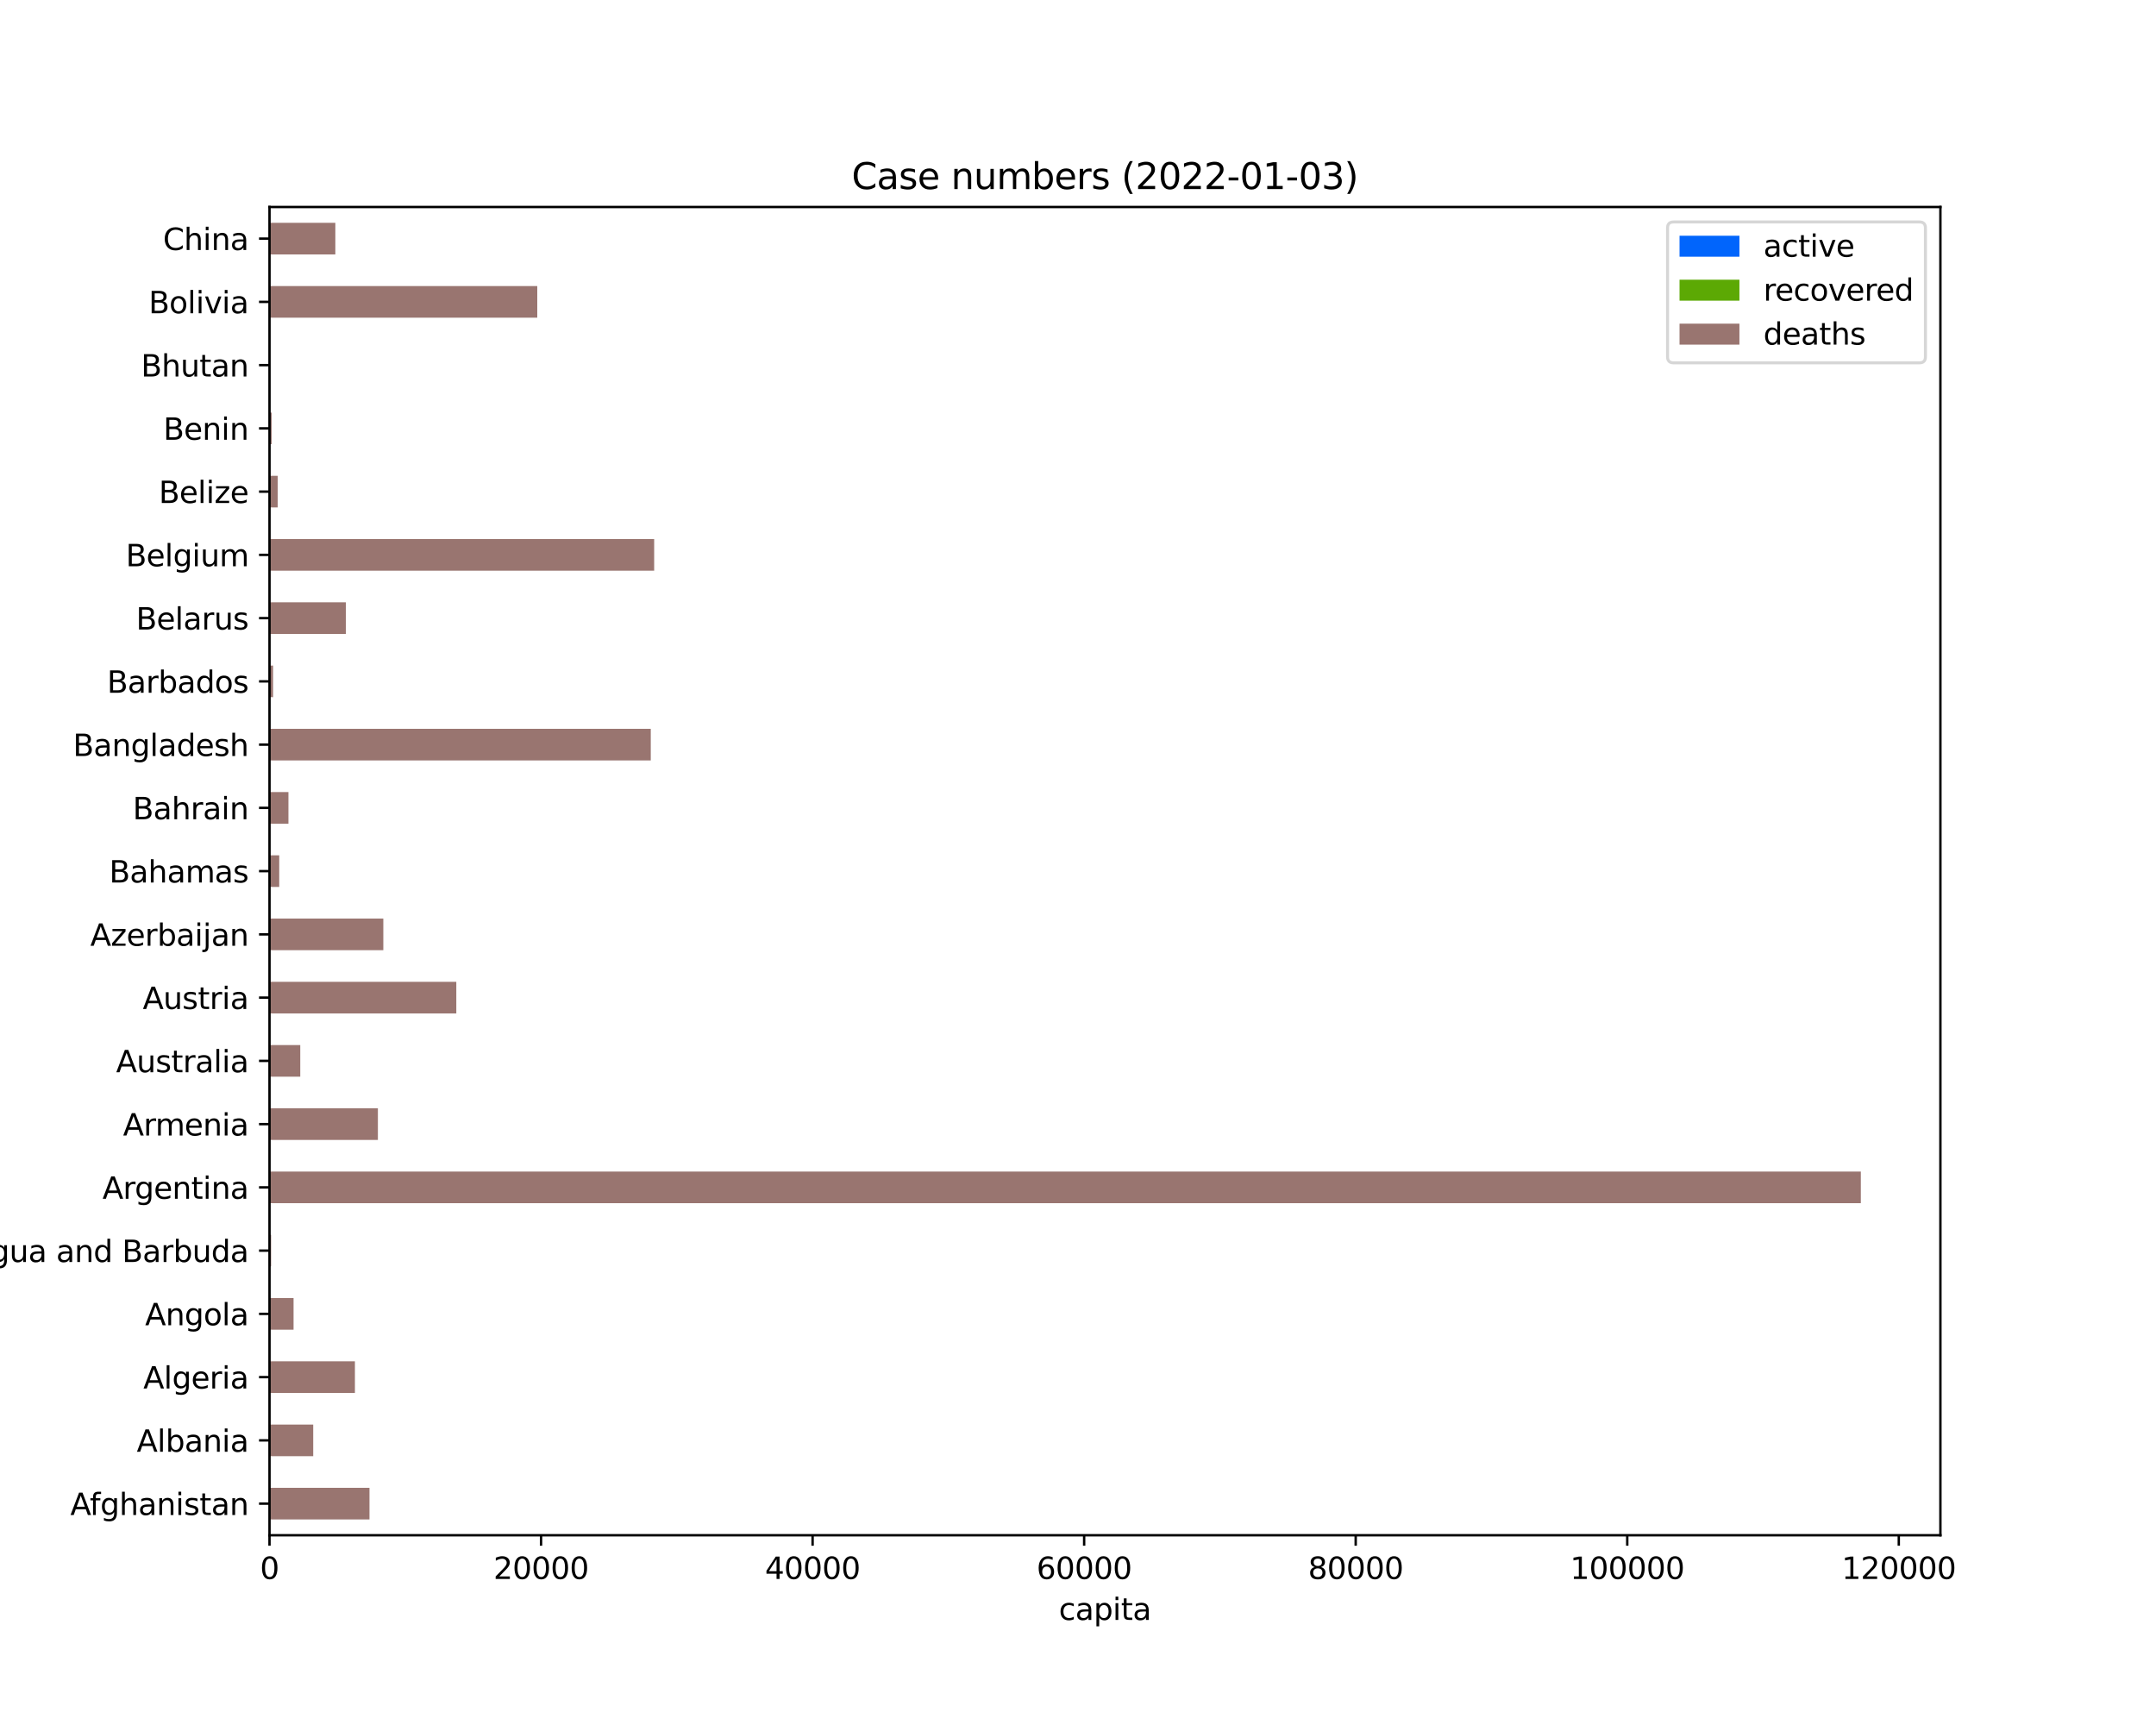 <?xml version="1.0" encoding="utf-8" standalone="no"?>
<!DOCTYPE svg PUBLIC "-//W3C//DTD SVG 1.1//EN"
  "http://www.w3.org/Graphics/SVG/1.1/DTD/svg11.dtd">
<svg xmlns:xlink="http://www.w3.org/1999/xlink" width="720pt" height="576pt" viewBox="0 0 720 576" xmlns="http://www.w3.org/2000/svg" version="1.1">
 <defs>
  <style type="text/css">*{stroke-linejoin: round; stroke-linecap: butt}</style>
 </defs>
 <g id="figure_1">
  <g id="patch_1">
   <path d="M 0 576 
L 720 576 
L 720 0 
L 0 0 
z
" style="fill: #ffffff"/>
  </g>
  <g id="axes_1">
   <g id="patch_2">
    <path d="M 90 512.64 
L 648 512.64 
L 648 69.12 
L 90 69.12 
z
" style="fill: #ffffff"/>
   </g>
   <g id="patch_3">
    <path d="M 90 507.36 
L 90 507.36 
L 90 496.8 
L 90 496.8 
z
" clip-path="url(#pf045639317)" style="fill: #0165fc"/>
   </g>
   <g id="patch_4">
    <path d="M 90 486.24 
L 90 486.24 
L 90 475.68 
L 90 475.68 
z
" clip-path="url(#pf045639317)" style="fill: #0165fc"/>
   </g>
   <g id="patch_5">
    <path d="M 90 465.12 
L 90 465.12 
L 90 454.56 
L 90 454.56 
z
" clip-path="url(#pf045639317)" style="fill: #0165fc"/>
   </g>
   <g id="patch_6">
    <path d="M 90 444 
L 90 444 
L 90 433.44 
L 90 433.44 
z
" clip-path="url(#pf045639317)" style="fill: #0165fc"/>
   </g>
   <g id="patch_7">
    <path d="M 90 422.88 
L 90 422.88 
L 90 412.32 
L 90 412.32 
z
" clip-path="url(#pf045639317)" style="fill: #0165fc"/>
   </g>
   <g id="patch_8">
    <path d="M 90 401.76 
L 90 401.76 
L 90 391.2 
L 90 391.2 
z
" clip-path="url(#pf045639317)" style="fill: #0165fc"/>
   </g>
   <g id="patch_9">
    <path d="M 90 380.64 
L 90 380.64 
L 90 370.08 
L 90 370.08 
z
" clip-path="url(#pf045639317)" style="fill: #0165fc"/>
   </g>
   <g id="patch_10">
    <path d="M 90 359.52 
L 90 359.52 
L 90 348.96 
L 90 348.96 
z
" clip-path="url(#pf045639317)" style="fill: #0165fc"/>
   </g>
   <g id="patch_11">
    <path d="M 90 338.4 
L 90 338.4 
L 90 327.84 
L 90 327.84 
z
" clip-path="url(#pf045639317)" style="fill: #0165fc"/>
   </g>
   <g id="patch_12">
    <path d="M 90 317.28 
L 90 317.28 
L 90 306.72 
L 90 306.72 
z
" clip-path="url(#pf045639317)" style="fill: #0165fc"/>
   </g>
   <g id="patch_13">
    <path d="M 90 296.16 
L 90 296.16 
L 90 285.6 
L 90 285.6 
z
" clip-path="url(#pf045639317)" style="fill: #0165fc"/>
   </g>
   <g id="patch_14">
    <path d="M 90 275.04 
L 90 275.04 
L 90 264.48 
L 90 264.48 
z
" clip-path="url(#pf045639317)" style="fill: #0165fc"/>
   </g>
   <g id="patch_15">
    <path d="M 90 253.92 
L 90 253.92 
L 90 243.36 
L 90 243.36 
z
" clip-path="url(#pf045639317)" style="fill: #0165fc"/>
   </g>
   <g id="patch_16">
    <path d="M 90 232.8 
L 90 232.8 
L 90 222.24 
L 90 222.24 
z
" clip-path="url(#pf045639317)" style="fill: #0165fc"/>
   </g>
   <g id="patch_17">
    <path d="M 90 211.68 
L 90 211.68 
L 90 201.12 
L 90 201.12 
z
" clip-path="url(#pf045639317)" style="fill: #0165fc"/>
   </g>
   <g id="patch_18">
    <path d="M 90 190.56 
L 90 190.56 
L 90 180 
L 90 180 
z
" clip-path="url(#pf045639317)" style="fill: #0165fc"/>
   </g>
   <g id="patch_19">
    <path d="M 90 169.44 
L 90 169.44 
L 90 158.88 
L 90 158.88 
z
" clip-path="url(#pf045639317)" style="fill: #0165fc"/>
   </g>
   <g id="patch_20">
    <path d="M 90 148.32 
L 90 148.32 
L 90 137.76 
L 90 137.76 
z
" clip-path="url(#pf045639317)" style="fill: #0165fc"/>
   </g>
   <g id="patch_21">
    <path d="M 90 127.2 
L 90 127.2 
L 90 116.64 
L 90 116.64 
z
" clip-path="url(#pf045639317)" style="fill: #0165fc"/>
   </g>
   <g id="patch_22">
    <path d="M 90 106.08 
L 90 106.08 
L 90 95.52 
L 90 95.52 
z
" clip-path="url(#pf045639317)" style="fill: #0165fc"/>
   </g>
   <g id="patch_23">
    <path d="M 90 84.96 
L 90 84.96 
L 90 74.4 
L 90 74.4 
z
" clip-path="url(#pf045639317)" style="fill: #0165fc"/>
   </g>
   <g id="patch_24">
    <path d="M 90 507.36 
L 90 507.36 
L 90 496.8 
L 90 496.8 
z
" clip-path="url(#pf045639317)" style="fill: #5ca904"/>
   </g>
   <g id="patch_25">
    <path d="M 90 486.24 
L 90 486.24 
L 90 475.68 
L 90 475.68 
z
" clip-path="url(#pf045639317)" style="fill: #5ca904"/>
   </g>
   <g id="patch_26">
    <path d="M 90 465.12 
L 90 465.12 
L 90 454.56 
L 90 454.56 
z
" clip-path="url(#pf045639317)" style="fill: #5ca904"/>
   </g>
   <g id="patch_27">
    <path d="M 90 444 
L 90 444 
L 90 433.44 
L 90 433.44 
z
" clip-path="url(#pf045639317)" style="fill: #5ca904"/>
   </g>
   <g id="patch_28">
    <path d="M 90 422.88 
L 90 422.88 
L 90 412.32 
L 90 412.32 
z
" clip-path="url(#pf045639317)" style="fill: #5ca904"/>
   </g>
   <g id="patch_29">
    <path d="M 90 401.76 
L 90 401.76 
L 90 391.2 
L 90 391.2 
z
" clip-path="url(#pf045639317)" style="fill: #5ca904"/>
   </g>
   <g id="patch_30">
    <path d="M 90 380.64 
L 90 380.64 
L 90 370.08 
L 90 370.08 
z
" clip-path="url(#pf045639317)" style="fill: #5ca904"/>
   </g>
   <g id="patch_31">
    <path d="M 90 359.52 
L 90 359.52 
L 90 348.96 
L 90 348.96 
z
" clip-path="url(#pf045639317)" style="fill: #5ca904"/>
   </g>
   <g id="patch_32">
    <path d="M 90 338.4 
L 90 338.4 
L 90 327.84 
L 90 327.84 
z
" clip-path="url(#pf045639317)" style="fill: #5ca904"/>
   </g>
   <g id="patch_33">
    <path d="M 90 317.28 
L 90 317.28 
L 90 306.72 
L 90 306.72 
z
" clip-path="url(#pf045639317)" style="fill: #5ca904"/>
   </g>
   <g id="patch_34">
    <path d="M 90 296.16 
L 90 296.16 
L 90 285.6 
L 90 285.6 
z
" clip-path="url(#pf045639317)" style="fill: #5ca904"/>
   </g>
   <g id="patch_35">
    <path d="M 90 275.04 
L 90 275.04 
L 90 264.48 
L 90 264.48 
z
" clip-path="url(#pf045639317)" style="fill: #5ca904"/>
   </g>
   <g id="patch_36">
    <path d="M 90 253.92 
L 90 253.92 
L 90 243.36 
L 90 243.36 
z
" clip-path="url(#pf045639317)" style="fill: #5ca904"/>
   </g>
   <g id="patch_37">
    <path d="M 90 232.8 
L 90 232.8 
L 90 222.24 
L 90 222.24 
z
" clip-path="url(#pf045639317)" style="fill: #5ca904"/>
   </g>
   <g id="patch_38">
    <path d="M 90 211.68 
L 90 211.68 
L 90 201.12 
L 90 201.12 
z
" clip-path="url(#pf045639317)" style="fill: #5ca904"/>
   </g>
   <g id="patch_39">
    <path d="M 90 190.56 
L 90 190.56 
L 90 180 
L 90 180 
z
" clip-path="url(#pf045639317)" style="fill: #5ca904"/>
   </g>
   <g id="patch_40">
    <path d="M 90 169.44 
L 90 169.44 
L 90 158.88 
L 90 158.88 
z
" clip-path="url(#pf045639317)" style="fill: #5ca904"/>
   </g>
   <g id="patch_41">
    <path d="M 90 148.32 
L 90 148.32 
L 90 137.76 
L 90 137.76 
z
" clip-path="url(#pf045639317)" style="fill: #5ca904"/>
   </g>
   <g id="patch_42">
    <path d="M 90 127.2 
L 90 127.2 
L 90 116.64 
L 90 116.64 
z
" clip-path="url(#pf045639317)" style="fill: #5ca904"/>
   </g>
   <g id="patch_43">
    <path d="M 90 106.08 
L 90 106.08 
L 90 95.52 
L 90 95.52 
z
" clip-path="url(#pf045639317)" style="fill: #5ca904"/>
   </g>
   <g id="patch_44">
    <path d="M 90 84.96 
L 90 84.96 
L 90 74.4 
L 90 74.4 
z
" clip-path="url(#pf045639317)" style="fill: #5ca904"/>
   </g>
   <g id="patch_45">
    <path d="M 90 507.36 
L 123.39 507.36 
L 123.39 496.8 
L 90 496.8 
z
" clip-path="url(#pf045639317)" style="fill: #997570"/>
   </g>
   <g id="patch_46">
    <path d="M 90 486.24 
L 104.6 486.24 
L 104.6 475.68 
L 90 475.68 
z
" clip-path="url(#pf045639317)" style="fill: #997570"/>
   </g>
   <g id="patch_47">
    <path d="M 90 465.12 
L 118.525 465.12 
L 118.525 454.56 
L 90 454.56 
z
" clip-path="url(#pf045639317)" style="fill: #997570"/>
   </g>
   <g id="patch_48">
    <path d="M 90 444 
L 98.035 444 
L 98.035 433.44 
L 90 433.44 
z
" clip-path="url(#pf045639317)" style="fill: #997570"/>
   </g>
   <g id="patch_49">
    <path d="M 90 422.88 
L 90.54 422.88 
L 90.54 412.32 
L 90 412.32 
z
" clip-path="url(#pf045639317)" style="fill: #997570"/>
   </g>
   <g id="patch_50">
    <path d="M 90 401.76 
L 621.429 401.76 
L 621.429 391.2 
L 90 391.2 
z
" clip-path="url(#pf045639317)" style="fill: #997570"/>
   </g>
   <g id="patch_51">
    <path d="M 90 380.64 
L 126.197 380.64 
L 126.197 370.08 
L 90 370.08 
z
" clip-path="url(#pf045639317)" style="fill: #997570"/>
   </g>
   <g id="patch_52">
    <path d="M 90 359.52 
L 100.275 359.52 
L 100.275 348.96 
L 90 348.96 
z
" clip-path="url(#pf045639317)" style="fill: #997570"/>
   </g>
   <g id="patch_53">
    <path d="M 90 338.4 
L 152.386 338.4 
L 152.386 327.84 
L 90 327.84 
z
" clip-path="url(#pf045639317)" style="fill: #997570"/>
   </g>
   <g id="patch_54">
    <path d="M 90 317.28 
L 128.01 317.28 
L 128.01 306.72 
L 90 306.72 
z
" clip-path="url(#pf045639317)" style="fill: #997570"/>
   </g>
   <g id="patch_55">
    <path d="M 90 296.16 
L 93.251 296.16 
L 93.251 285.6 
L 90 285.6 
z
" clip-path="url(#pf045639317)" style="fill: #997570"/>
   </g>
   <g id="patch_56">
    <path d="M 90 275.04 
L 96.325 275.04 
L 96.325 264.48 
L 90 264.48 
z
" clip-path="url(#pf045639317)" style="fill: #997570"/>
   </g>
   <g id="patch_57">
    <path d="M 90 253.92 
L 217.325 253.92 
L 217.325 243.36 
L 90 243.36 
z
" clip-path="url(#pf045639317)" style="fill: #997570"/>
   </g>
   <g id="patch_58">
    <path d="M 90 232.8 
L 91.188 232.8 
L 91.188 222.24 
L 90 222.24 
z
" clip-path="url(#pf045639317)" style="fill: #997570"/>
   </g>
   <g id="patch_59">
    <path d="M 90 211.68 
L 115.5 211.68 
L 115.5 201.12 
L 90 201.12 
z
" clip-path="url(#pf045639317)" style="fill: #997570"/>
   </g>
   <g id="patch_60">
    <path d="M 90 190.56 
L 218.459 190.56 
L 218.459 180 
L 90 180 
z
" clip-path="url(#pf045639317)" style="fill: #997570"/>
   </g>
   <g id="patch_61">
    <path d="M 90 169.44 
L 92.73 169.44 
L 92.73 158.88 
L 90 158.88 
z
" clip-path="url(#pf045639317)" style="fill: #997570"/>
   </g>
   <g id="patch_62">
    <path d="M 90 148.32 
L 90.73 148.32 
L 90.73 137.76 
L 90 137.76 
z
" clip-path="url(#pf045639317)" style="fill: #997570"/>
   </g>
   <g id="patch_63">
    <path d="M 90 127.2 
L 90.014 127.2 
L 90.014 116.64 
L 90 116.64 
z
" clip-path="url(#pf045639317)" style="fill: #997570"/>
   </g>
   <g id="patch_64">
    <path d="M 90 106.08 
L 179.424 106.08 
L 179.424 95.52 
L 90 95.52 
z
" clip-path="url(#pf045639317)" style="fill: #997570"/>
   </g>
   <g id="patch_65">
    <path d="M 90 84.96 
L 111.986 84.96 
L 111.986 74.4 
L 90 74.4 
z
" clip-path="url(#pf045639317)" style="fill: #997570"/>
   </g>
   <g id="matplotlib.axis_1">
    <g id="xtick_1">
     <g id="line2d_1">
      <defs>
       <path id="m89107e5931" d="M 0 0 
L 0 3.5 
" style="stroke: #000000; stroke-width: 0.8"/>
      </defs>
      <g>
       <use xlink:href="#m89107e5931" x="90" y="512.64" style="stroke: #000000; stroke-width: 0.8"/>
      </g>
     </g>
     <g id="text_1">
      <!-- 0 -->
      <g transform="translate(86.819 527.238)scale(0.1 -0.1)">
       <defs>
        <path id="DejaVuSans-30" d="M 2034 4250 
Q 1547 4250 1301 3770 
Q 1056 3291 1056 2328 
Q 1056 1369 1301 889 
Q 1547 409 2034 409 
Q 2525 409 2770 889 
Q 3016 1369 3016 2328 
Q 3016 3291 2770 3770 
Q 2525 4250 2034 4250 
z
M 2034 4750 
Q 2819 4750 3233 4129 
Q 3647 3509 3647 2328 
Q 3647 1150 3233 529 
Q 2819 -91 2034 -91 
Q 1250 -91 836 529 
Q 422 1150 422 2328 
Q 422 3509 836 4129 
Q 1250 4750 2034 4750 
z
" transform="scale(0.016)"/>
       </defs>
       <use xlink:href="#DejaVuSans-30"/>
      </g>
     </g>
    </g>
    <g id="xtick_2">
     <g id="line2d_2">
      <g>
       <use xlink:href="#m89107e5931" x="180.684" y="512.64" style="stroke: #000000; stroke-width: 0.8"/>
      </g>
     </g>
     <g id="text_2">
      <!-- 20000 -->
      <g transform="translate(164.778 527.238)scale(0.1 -0.1)">
       <defs>
        <path id="DejaVuSans-32" d="M 1228 531 
L 3431 531 
L 3431 0 
L 469 0 
L 469 531 
Q 828 903 1448 1529 
Q 2069 2156 2228 2338 
Q 2531 2678 2651 2914 
Q 2772 3150 2772 3378 
Q 2772 3750 2511 3984 
Q 2250 4219 1831 4219 
Q 1534 4219 1204 4116 
Q 875 4013 500 3803 
L 500 4441 
Q 881 4594 1212 4672 
Q 1544 4750 1819 4750 
Q 2544 4750 2975 4387 
Q 3406 4025 3406 3419 
Q 3406 3131 3298 2873 
Q 3191 2616 2906 2266 
Q 2828 2175 2409 1742 
Q 1991 1309 1228 531 
z
" transform="scale(0.016)"/>
       </defs>
       <use xlink:href="#DejaVuSans-32"/>
       <use xlink:href="#DejaVuSans-30" x="63.623"/>
       <use xlink:href="#DejaVuSans-30" x="127.246"/>
       <use xlink:href="#DejaVuSans-30" x="190.869"/>
       <use xlink:href="#DejaVuSans-30" x="254.492"/>
      </g>
     </g>
    </g>
    <g id="xtick_3">
     <g id="line2d_3">
      <g>
       <use xlink:href="#m89107e5931" x="271.369" y="512.64" style="stroke: #000000; stroke-width: 0.8"/>
      </g>
     </g>
     <g id="text_3">
      <!-- 40000 -->
      <g transform="translate(255.462 527.238)scale(0.1 -0.1)">
       <defs>
        <path id="DejaVuSans-34" d="M 2419 4116 
L 825 1625 
L 2419 1625 
L 2419 4116 
z
M 2253 4666 
L 3047 4666 
L 3047 1625 
L 3713 1625 
L 3713 1100 
L 3047 1100 
L 3047 0 
L 2419 0 
L 2419 1100 
L 313 1100 
L 313 1709 
L 2253 4666 
z
" transform="scale(0.016)"/>
       </defs>
       <use xlink:href="#DejaVuSans-34"/>
       <use xlink:href="#DejaVuSans-30" x="63.623"/>
       <use xlink:href="#DejaVuSans-30" x="127.246"/>
       <use xlink:href="#DejaVuSans-30" x="190.869"/>
       <use xlink:href="#DejaVuSans-30" x="254.492"/>
      </g>
     </g>
    </g>
    <g id="xtick_4">
     <g id="line2d_4">
      <g>
       <use xlink:href="#m89107e5931" x="362.053" y="512.64" style="stroke: #000000; stroke-width: 0.8"/>
      </g>
     </g>
     <g id="text_4">
      <!-- 60000 -->
      <g transform="translate(346.147 527.238)scale(0.1 -0.1)">
       <defs>
        <path id="DejaVuSans-36" d="M 2113 2584 
Q 1688 2584 1439 2293 
Q 1191 2003 1191 1497 
Q 1191 994 1439 701 
Q 1688 409 2113 409 
Q 2538 409 2786 701 
Q 3034 994 3034 1497 
Q 3034 2003 2786 2293 
Q 2538 2584 2113 2584 
z
M 3366 4563 
L 3366 3988 
Q 3128 4100 2886 4159 
Q 2644 4219 2406 4219 
Q 1781 4219 1451 3797 
Q 1122 3375 1075 2522 
Q 1259 2794 1537 2939 
Q 1816 3084 2150 3084 
Q 2853 3084 3261 2657 
Q 3669 2231 3669 1497 
Q 3669 778 3244 343 
Q 2819 -91 2113 -91 
Q 1303 -91 875 529 
Q 447 1150 447 2328 
Q 447 3434 972 4092 
Q 1497 4750 2381 4750 
Q 2619 4750 2861 4703 
Q 3103 4656 3366 4563 
z
" transform="scale(0.016)"/>
       </defs>
       <use xlink:href="#DejaVuSans-36"/>
       <use xlink:href="#DejaVuSans-30" x="63.623"/>
       <use xlink:href="#DejaVuSans-30" x="127.246"/>
       <use xlink:href="#DejaVuSans-30" x="190.869"/>
       <use xlink:href="#DejaVuSans-30" x="254.492"/>
      </g>
     </g>
    </g>
    <g id="xtick_5">
     <g id="line2d_5">
      <g>
       <use xlink:href="#m89107e5931" x="452.737" y="512.64" style="stroke: #000000; stroke-width: 0.8"/>
      </g>
     </g>
     <g id="text_5">
      <!-- 80000 -->
      <g transform="translate(436.831 527.238)scale(0.1 -0.1)">
       <defs>
        <path id="DejaVuSans-38" d="M 2034 2216 
Q 1584 2216 1326 1975 
Q 1069 1734 1069 1313 
Q 1069 891 1326 650 
Q 1584 409 2034 409 
Q 2484 409 2743 651 
Q 3003 894 3003 1313 
Q 3003 1734 2745 1975 
Q 2488 2216 2034 2216 
z
M 1403 2484 
Q 997 2584 770 2862 
Q 544 3141 544 3541 
Q 544 4100 942 4425 
Q 1341 4750 2034 4750 
Q 2731 4750 3128 4425 
Q 3525 4100 3525 3541 
Q 3525 3141 3298 2862 
Q 3072 2584 2669 2484 
Q 3125 2378 3379 2068 
Q 3634 1759 3634 1313 
Q 3634 634 3220 271 
Q 2806 -91 2034 -91 
Q 1263 -91 848 271 
Q 434 634 434 1313 
Q 434 1759 690 2068 
Q 947 2378 1403 2484 
z
M 1172 3481 
Q 1172 3119 1398 2916 
Q 1625 2713 2034 2713 
Q 2441 2713 2670 2916 
Q 2900 3119 2900 3481 
Q 2900 3844 2670 4047 
Q 2441 4250 2034 4250 
Q 1625 4250 1398 4047 
Q 1172 3844 1172 3481 
z
" transform="scale(0.016)"/>
       </defs>
       <use xlink:href="#DejaVuSans-38"/>
       <use xlink:href="#DejaVuSans-30" x="63.623"/>
       <use xlink:href="#DejaVuSans-30" x="127.246"/>
       <use xlink:href="#DejaVuSans-30" x="190.869"/>
       <use xlink:href="#DejaVuSans-30" x="254.492"/>
      </g>
     </g>
    </g>
    <g id="xtick_6">
     <g id="line2d_6">
      <g>
       <use xlink:href="#m89107e5931" x="543.422" y="512.64" style="stroke: #000000; stroke-width: 0.8"/>
      </g>
     </g>
     <g id="text_6">
      <!-- 100000 -->
      <g transform="translate(524.334 527.238)scale(0.1 -0.1)">
       <defs>
        <path id="DejaVuSans-31" d="M 794 531 
L 1825 531 
L 1825 4091 
L 703 3866 
L 703 4441 
L 1819 4666 
L 2450 4666 
L 2450 531 
L 3481 531 
L 3481 0 
L 794 0 
L 794 531 
z
" transform="scale(0.016)"/>
       </defs>
       <use xlink:href="#DejaVuSans-31"/>
       <use xlink:href="#DejaVuSans-30" x="63.623"/>
       <use xlink:href="#DejaVuSans-30" x="127.246"/>
       <use xlink:href="#DejaVuSans-30" x="190.869"/>
       <use xlink:href="#DejaVuSans-30" x="254.492"/>
       <use xlink:href="#DejaVuSans-30" x="318.115"/>
      </g>
     </g>
    </g>
    <g id="xtick_7">
     <g id="line2d_7">
      <g>
       <use xlink:href="#m89107e5931" x="634.106" y="512.64" style="stroke: #000000; stroke-width: 0.8"/>
      </g>
     </g>
     <g id="text_7">
      <!-- 120000 -->
      <g transform="translate(615.019 527.238)scale(0.1 -0.1)">
       <use xlink:href="#DejaVuSans-31"/>
       <use xlink:href="#DejaVuSans-32" x="63.623"/>
       <use xlink:href="#DejaVuSans-30" x="127.246"/>
       <use xlink:href="#DejaVuSans-30" x="190.869"/>
       <use xlink:href="#DejaVuSans-30" x="254.492"/>
       <use xlink:href="#DejaVuSans-30" x="318.115"/>
      </g>
     </g>
    </g>
    <g id="text_8">
     <!-- capita -->
     <g transform="translate(353.599 540.917)scale(0.1 -0.1)">
      <defs>
       <path id="DejaVuSans-63" d="M 3122 3366 
L 3122 2828 
Q 2878 2963 2633 3030 
Q 2388 3097 2138 3097 
Q 1578 3097 1268 2742 
Q 959 2388 959 1747 
Q 959 1106 1268 751 
Q 1578 397 2138 397 
Q 2388 397 2633 464 
Q 2878 531 3122 666 
L 3122 134 
Q 2881 22 2623 -34 
Q 2366 -91 2075 -91 
Q 1284 -91 818 406 
Q 353 903 353 1747 
Q 353 2603 823 3093 
Q 1294 3584 2113 3584 
Q 2378 3584 2631 3529 
Q 2884 3475 3122 3366 
z
" transform="scale(0.016)"/>
       <path id="DejaVuSans-61" d="M 2194 1759 
Q 1497 1759 1228 1600 
Q 959 1441 959 1056 
Q 959 750 1161 570 
Q 1363 391 1709 391 
Q 2188 391 2477 730 
Q 2766 1069 2766 1631 
L 2766 1759 
L 2194 1759 
z
M 3341 1997 
L 3341 0 
L 2766 0 
L 2766 531 
Q 2569 213 2275 61 
Q 1981 -91 1556 -91 
Q 1019 -91 701 211 
Q 384 513 384 1019 
Q 384 1609 779 1909 
Q 1175 2209 1959 2209 
L 2766 2209 
L 2766 2266 
Q 2766 2663 2505 2880 
Q 2244 3097 1772 3097 
Q 1472 3097 1187 3025 
Q 903 2953 641 2809 
L 641 3341 
Q 956 3463 1253 3523 
Q 1550 3584 1831 3584 
Q 2591 3584 2966 3190 
Q 3341 2797 3341 1997 
z
" transform="scale(0.016)"/>
       <path id="DejaVuSans-70" d="M 1159 525 
L 1159 -1331 
L 581 -1331 
L 581 3500 
L 1159 3500 
L 1159 2969 
Q 1341 3281 1617 3432 
Q 1894 3584 2278 3584 
Q 2916 3584 3314 3078 
Q 3713 2572 3713 1747 
Q 3713 922 3314 415 
Q 2916 -91 2278 -91 
Q 1894 -91 1617 61 
Q 1341 213 1159 525 
z
M 3116 1747 
Q 3116 2381 2855 2742 
Q 2594 3103 2138 3103 
Q 1681 3103 1420 2742 
Q 1159 2381 1159 1747 
Q 1159 1113 1420 752 
Q 1681 391 2138 391 
Q 2594 391 2855 752 
Q 3116 1113 3116 1747 
z
" transform="scale(0.016)"/>
       <path id="DejaVuSans-69" d="M 603 3500 
L 1178 3500 
L 1178 0 
L 603 0 
L 603 3500 
z
M 603 4863 
L 1178 4863 
L 1178 4134 
L 603 4134 
L 603 4863 
z
" transform="scale(0.016)"/>
       <path id="DejaVuSans-74" d="M 1172 4494 
L 1172 3500 
L 2356 3500 
L 2356 3053 
L 1172 3053 
L 1172 1153 
Q 1172 725 1289 603 
Q 1406 481 1766 481 
L 2356 481 
L 2356 0 
L 1766 0 
Q 1100 0 847 248 
Q 594 497 594 1153 
L 594 3053 
L 172 3053 
L 172 3500 
L 594 3500 
L 594 4494 
L 1172 4494 
z
" transform="scale(0.016)"/>
      </defs>
      <use xlink:href="#DejaVuSans-63"/>
      <use xlink:href="#DejaVuSans-61" x="54.98"/>
      <use xlink:href="#DejaVuSans-70" x="116.26"/>
      <use xlink:href="#DejaVuSans-69" x="179.736"/>
      <use xlink:href="#DejaVuSans-74" x="207.52"/>
      <use xlink:href="#DejaVuSans-61" x="246.729"/>
     </g>
    </g>
   </g>
   <g id="matplotlib.axis_2">
    <g id="ytick_1">
     <g id="line2d_8">
      <defs>
       <path id="m1ee42d6165" d="M 0 0 
L -3.5 0 
" style="stroke: #000000; stroke-width: 0.8"/>
      </defs>
      <g>
       <use xlink:href="#m1ee42d6165" x="90" y="502.08" style="stroke: #000000; stroke-width: 0.8"/>
      </g>
     </g>
     <g id="text_9">
      <!-- Afghanistan -->
      <g transform="translate(23.477 505.879)scale(0.1 -0.1)">
       <defs>
        <path id="DejaVuSans-41" d="M 2188 4044 
L 1331 1722 
L 3047 1722 
L 2188 4044 
z
M 1831 4666 
L 2547 4666 
L 4325 0 
L 3669 0 
L 3244 1197 
L 1141 1197 
L 716 0 
L 50 0 
L 1831 4666 
z
" transform="scale(0.016)"/>
        <path id="DejaVuSans-66" d="M 2375 4863 
L 2375 4384 
L 1825 4384 
Q 1516 4384 1395 4259 
Q 1275 4134 1275 3809 
L 1275 3500 
L 2222 3500 
L 2222 3053 
L 1275 3053 
L 1275 0 
L 697 0 
L 697 3053 
L 147 3053 
L 147 3500 
L 697 3500 
L 697 3744 
Q 697 4328 969 4595 
Q 1241 4863 1831 4863 
L 2375 4863 
z
" transform="scale(0.016)"/>
        <path id="DejaVuSans-67" d="M 2906 1791 
Q 2906 2416 2648 2759 
Q 2391 3103 1925 3103 
Q 1463 3103 1205 2759 
Q 947 2416 947 1791 
Q 947 1169 1205 825 
Q 1463 481 1925 481 
Q 2391 481 2648 825 
Q 2906 1169 2906 1791 
z
M 3481 434 
Q 3481 -459 3084 -895 
Q 2688 -1331 1869 -1331 
Q 1566 -1331 1297 -1286 
Q 1028 -1241 775 -1147 
L 775 -588 
Q 1028 -725 1275 -790 
Q 1522 -856 1778 -856 
Q 2344 -856 2625 -561 
Q 2906 -266 2906 331 
L 2906 616 
Q 2728 306 2450 153 
Q 2172 0 1784 0 
Q 1141 0 747 490 
Q 353 981 353 1791 
Q 353 2603 747 3093 
Q 1141 3584 1784 3584 
Q 2172 3584 2450 3431 
Q 2728 3278 2906 2969 
L 2906 3500 
L 3481 3500 
L 3481 434 
z
" transform="scale(0.016)"/>
        <path id="DejaVuSans-68" d="M 3513 2113 
L 3513 0 
L 2938 0 
L 2938 2094 
Q 2938 2591 2744 2837 
Q 2550 3084 2163 3084 
Q 1697 3084 1428 2787 
Q 1159 2491 1159 1978 
L 1159 0 
L 581 0 
L 581 4863 
L 1159 4863 
L 1159 2956 
Q 1366 3272 1645 3428 
Q 1925 3584 2291 3584 
Q 2894 3584 3203 3211 
Q 3513 2838 3513 2113 
z
" transform="scale(0.016)"/>
        <path id="DejaVuSans-6e" d="M 3513 2113 
L 3513 0 
L 2938 0 
L 2938 2094 
Q 2938 2591 2744 2837 
Q 2550 3084 2163 3084 
Q 1697 3084 1428 2787 
Q 1159 2491 1159 1978 
L 1159 0 
L 581 0 
L 581 3500 
L 1159 3500 
L 1159 2956 
Q 1366 3272 1645 3428 
Q 1925 3584 2291 3584 
Q 2894 3584 3203 3211 
Q 3513 2838 3513 2113 
z
" transform="scale(0.016)"/>
        <path id="DejaVuSans-73" d="M 2834 3397 
L 2834 2853 
Q 2591 2978 2328 3040 
Q 2066 3103 1784 3103 
Q 1356 3103 1142 2972 
Q 928 2841 928 2578 
Q 928 2378 1081 2264 
Q 1234 2150 1697 2047 
L 1894 2003 
Q 2506 1872 2764 1633 
Q 3022 1394 3022 966 
Q 3022 478 2636 193 
Q 2250 -91 1575 -91 
Q 1294 -91 989 -36 
Q 684 19 347 128 
L 347 722 
Q 666 556 975 473 
Q 1284 391 1588 391 
Q 1994 391 2212 530 
Q 2431 669 2431 922 
Q 2431 1156 2273 1281 
Q 2116 1406 1581 1522 
L 1381 1569 
Q 847 1681 609 1914 
Q 372 2147 372 2553 
Q 372 3047 722 3315 
Q 1072 3584 1716 3584 
Q 2034 3584 2315 3537 
Q 2597 3491 2834 3397 
z
" transform="scale(0.016)"/>
       </defs>
       <use xlink:href="#DejaVuSans-41"/>
       <use xlink:href="#DejaVuSans-66" x="64.783"/>
       <use xlink:href="#DejaVuSans-67" x="99.988"/>
       <use xlink:href="#DejaVuSans-68" x="163.465"/>
       <use xlink:href="#DejaVuSans-61" x="226.844"/>
       <use xlink:href="#DejaVuSans-6e" x="288.123"/>
       <use xlink:href="#DejaVuSans-69" x="351.502"/>
       <use xlink:href="#DejaVuSans-73" x="379.285"/>
       <use xlink:href="#DejaVuSans-74" x="431.385"/>
       <use xlink:href="#DejaVuSans-61" x="470.594"/>
       <use xlink:href="#DejaVuSans-6e" x="531.873"/>
      </g>
     </g>
    </g>
    <g id="ytick_2">
     <g id="line2d_9">
      <g>
       <use xlink:href="#m1ee42d6165" x="90" y="480.96" style="stroke: #000000; stroke-width: 0.8"/>
      </g>
     </g>
     <g id="text_10">
      <!-- Albania -->
      <g transform="translate(45.661 484.759)scale(0.1 -0.1)">
       <defs>
        <path id="DejaVuSans-6c" d="M 603 4863 
L 1178 4863 
L 1178 0 
L 603 0 
L 603 4863 
z
" transform="scale(0.016)"/>
        <path id="DejaVuSans-62" d="M 3116 1747 
Q 3116 2381 2855 2742 
Q 2594 3103 2138 3103 
Q 1681 3103 1420 2742 
Q 1159 2381 1159 1747 
Q 1159 1113 1420 752 
Q 1681 391 2138 391 
Q 2594 391 2855 752 
Q 3116 1113 3116 1747 
z
M 1159 2969 
Q 1341 3281 1617 3432 
Q 1894 3584 2278 3584 
Q 2916 3584 3314 3078 
Q 3713 2572 3713 1747 
Q 3713 922 3314 415 
Q 2916 -91 2278 -91 
Q 1894 -91 1617 61 
Q 1341 213 1159 525 
L 1159 0 
L 581 0 
L 581 4863 
L 1159 4863 
L 1159 2969 
z
" transform="scale(0.016)"/>
       </defs>
       <use xlink:href="#DejaVuSans-41"/>
       <use xlink:href="#DejaVuSans-6c" x="68.408"/>
       <use xlink:href="#DejaVuSans-62" x="96.191"/>
       <use xlink:href="#DejaVuSans-61" x="159.668"/>
       <use xlink:href="#DejaVuSans-6e" x="220.947"/>
       <use xlink:href="#DejaVuSans-69" x="284.326"/>
       <use xlink:href="#DejaVuSans-61" x="312.109"/>
      </g>
     </g>
    </g>
    <g id="ytick_3">
     <g id="line2d_10">
      <g>
       <use xlink:href="#m1ee42d6165" x="90" y="459.84" style="stroke: #000000; stroke-width: 0.8"/>
      </g>
     </g>
     <g id="text_11">
      <!-- Algeria -->
      <g transform="translate(47.862 463.639)scale(0.1 -0.1)">
       <defs>
        <path id="DejaVuSans-65" d="M 3597 1894 
L 3597 1613 
L 953 1613 
Q 991 1019 1311 708 
Q 1631 397 2203 397 
Q 2534 397 2845 478 
Q 3156 559 3463 722 
L 3463 178 
Q 3153 47 2828 -22 
Q 2503 -91 2169 -91 
Q 1331 -91 842 396 
Q 353 884 353 1716 
Q 353 2575 817 3079 
Q 1281 3584 2069 3584 
Q 2775 3584 3186 3129 
Q 3597 2675 3597 1894 
z
M 3022 2063 
Q 3016 2534 2758 2815 
Q 2500 3097 2075 3097 
Q 1594 3097 1305 2825 
Q 1016 2553 972 2059 
L 3022 2063 
z
" transform="scale(0.016)"/>
        <path id="DejaVuSans-72" d="M 2631 2963 
Q 2534 3019 2420 3045 
Q 2306 3072 2169 3072 
Q 1681 3072 1420 2755 
Q 1159 2438 1159 1844 
L 1159 0 
L 581 0 
L 581 3500 
L 1159 3500 
L 1159 2956 
Q 1341 3275 1631 3429 
Q 1922 3584 2338 3584 
Q 2397 3584 2469 3576 
Q 2541 3569 2628 3553 
L 2631 2963 
z
" transform="scale(0.016)"/>
       </defs>
       <use xlink:href="#DejaVuSans-41"/>
       <use xlink:href="#DejaVuSans-6c" x="68.408"/>
       <use xlink:href="#DejaVuSans-67" x="96.191"/>
       <use xlink:href="#DejaVuSans-65" x="159.668"/>
       <use xlink:href="#DejaVuSans-72" x="221.191"/>
       <use xlink:href="#DejaVuSans-69" x="262.305"/>
       <use xlink:href="#DejaVuSans-61" x="290.088"/>
      </g>
     </g>
    </g>
    <g id="ytick_4">
     <g id="line2d_11">
      <g>
       <use xlink:href="#m1ee42d6165" x="90" y="438.72" style="stroke: #000000; stroke-width: 0.8"/>
      </g>
     </g>
     <g id="text_12">
      <!-- Angola -->
      <g transform="translate(48.448 442.519)scale(0.1 -0.1)">
       <defs>
        <path id="DejaVuSans-6f" d="M 1959 3097 
Q 1497 3097 1228 2736 
Q 959 2375 959 1747 
Q 959 1119 1226 758 
Q 1494 397 1959 397 
Q 2419 397 2687 759 
Q 2956 1122 2956 1747 
Q 2956 2369 2687 2733 
Q 2419 3097 1959 3097 
z
M 1959 3584 
Q 2709 3584 3137 3096 
Q 3566 2609 3566 1747 
Q 3566 888 3137 398 
Q 2709 -91 1959 -91 
Q 1206 -91 779 398 
Q 353 888 353 1747 
Q 353 2609 779 3096 
Q 1206 3584 1959 3584 
z
" transform="scale(0.016)"/>
       </defs>
       <use xlink:href="#DejaVuSans-41"/>
       <use xlink:href="#DejaVuSans-6e" x="68.408"/>
       <use xlink:href="#DejaVuSans-67" x="131.787"/>
       <use xlink:href="#DejaVuSans-6f" x="195.264"/>
       <use xlink:href="#DejaVuSans-6c" x="256.445"/>
       <use xlink:href="#DejaVuSans-61" x="284.229"/>
      </g>
     </g>
    </g>
    <g id="ytick_5">
     <g id="line2d_12">
      <g>
       <use xlink:href="#m1ee42d6165" x="90" y="417.6" style="stroke: #000000; stroke-width: 0.8"/>
      </g>
     </g>
     <g id="text_13">
      <!-- Antigua and Barbuda -->
      <g transform="translate(-23.123 421.399)scale(0.1 -0.1)">
       <defs>
        <path id="DejaVuSans-75" d="M 544 1381 
L 544 3500 
L 1119 3500 
L 1119 1403 
Q 1119 906 1312 657 
Q 1506 409 1894 409 
Q 2359 409 2629 706 
Q 2900 1003 2900 1516 
L 2900 3500 
L 3475 3500 
L 3475 0 
L 2900 0 
L 2900 538 
Q 2691 219 2414 64 
Q 2138 -91 1772 -91 
Q 1169 -91 856 284 
Q 544 659 544 1381 
z
M 1991 3584 
L 1991 3584 
z
" transform="scale(0.016)"/>
        <path id="DejaVuSans-20" transform="scale(0.016)"/>
        <path id="DejaVuSans-64" d="M 2906 2969 
L 2906 4863 
L 3481 4863 
L 3481 0 
L 2906 0 
L 2906 525 
Q 2725 213 2448 61 
Q 2172 -91 1784 -91 
Q 1150 -91 751 415 
Q 353 922 353 1747 
Q 353 2572 751 3078 
Q 1150 3584 1784 3584 
Q 2172 3584 2448 3432 
Q 2725 3281 2906 2969 
z
M 947 1747 
Q 947 1113 1208 752 
Q 1469 391 1925 391 
Q 2381 391 2643 752 
Q 2906 1113 2906 1747 
Q 2906 2381 2643 2742 
Q 2381 3103 1925 3103 
Q 1469 3103 1208 2742 
Q 947 2381 947 1747 
z
" transform="scale(0.016)"/>
        <path id="DejaVuSans-42" d="M 1259 2228 
L 1259 519 
L 2272 519 
Q 2781 519 3026 730 
Q 3272 941 3272 1375 
Q 3272 1813 3026 2020 
Q 2781 2228 2272 2228 
L 1259 2228 
z
M 1259 4147 
L 1259 2741 
L 2194 2741 
Q 2656 2741 2882 2914 
Q 3109 3088 3109 3444 
Q 3109 3797 2882 3972 
Q 2656 4147 2194 4147 
L 1259 4147 
z
M 628 4666 
L 2241 4666 
Q 2963 4666 3353 4366 
Q 3744 4066 3744 3513 
Q 3744 3084 3544 2831 
Q 3344 2578 2956 2516 
Q 3422 2416 3680 2098 
Q 3938 1781 3938 1306 
Q 3938 681 3513 340 
Q 3088 0 2303 0 
L 628 0 
L 628 4666 
z
" transform="scale(0.016)"/>
       </defs>
       <use xlink:href="#DejaVuSans-41"/>
       <use xlink:href="#DejaVuSans-6e" x="68.408"/>
       <use xlink:href="#DejaVuSans-74" x="131.787"/>
       <use xlink:href="#DejaVuSans-69" x="170.996"/>
       <use xlink:href="#DejaVuSans-67" x="198.779"/>
       <use xlink:href="#DejaVuSans-75" x="262.256"/>
       <use xlink:href="#DejaVuSans-61" x="325.635"/>
       <use xlink:href="#DejaVuSans-20" x="386.914"/>
       <use xlink:href="#DejaVuSans-61" x="418.701"/>
       <use xlink:href="#DejaVuSans-6e" x="479.98"/>
       <use xlink:href="#DejaVuSans-64" x="543.359"/>
       <use xlink:href="#DejaVuSans-20" x="606.836"/>
       <use xlink:href="#DejaVuSans-42" x="638.623"/>
       <use xlink:href="#DejaVuSans-61" x="707.227"/>
       <use xlink:href="#DejaVuSans-72" x="768.506"/>
       <use xlink:href="#DejaVuSans-62" x="809.619"/>
       <use xlink:href="#DejaVuSans-75" x="873.096"/>
       <use xlink:href="#DejaVuSans-64" x="936.475"/>
       <use xlink:href="#DejaVuSans-61" x="999.951"/>
      </g>
     </g>
    </g>
    <g id="ytick_6">
     <g id="line2d_13">
      <g>
       <use xlink:href="#m1ee42d6165" x="90" y="396.48" style="stroke: #000000; stroke-width: 0.8"/>
      </g>
     </g>
     <g id="text_14">
      <!-- Argentina -->
      <g transform="translate(34.22 400.279)scale(0.1 -0.1)">
       <use xlink:href="#DejaVuSans-41"/>
       <use xlink:href="#DejaVuSans-72" x="68.408"/>
       <use xlink:href="#DejaVuSans-67" x="107.771"/>
       <use xlink:href="#DejaVuSans-65" x="171.248"/>
       <use xlink:href="#DejaVuSans-6e" x="232.771"/>
       <use xlink:href="#DejaVuSans-74" x="296.15"/>
       <use xlink:href="#DejaVuSans-69" x="335.359"/>
       <use xlink:href="#DejaVuSans-6e" x="363.143"/>
       <use xlink:href="#DejaVuSans-61" x="426.521"/>
      </g>
     </g>
    </g>
    <g id="ytick_7">
     <g id="line2d_14">
      <g>
       <use xlink:href="#m1ee42d6165" x="90" y="375.36" style="stroke: #000000; stroke-width: 0.8"/>
      </g>
     </g>
     <g id="text_15">
      <!-- Armenia -->
      <g transform="translate(41.086 379.159)scale(0.1 -0.1)">
       <defs>
        <path id="DejaVuSans-6d" d="M 3328 2828 
Q 3544 3216 3844 3400 
Q 4144 3584 4550 3584 
Q 5097 3584 5394 3201 
Q 5691 2819 5691 2113 
L 5691 0 
L 5113 0 
L 5113 2094 
Q 5113 2597 4934 2840 
Q 4756 3084 4391 3084 
Q 3944 3084 3684 2787 
Q 3425 2491 3425 1978 
L 3425 0 
L 2847 0 
L 2847 2094 
Q 2847 2600 2669 2842 
Q 2491 3084 2119 3084 
Q 1678 3084 1418 2786 
Q 1159 2488 1159 1978 
L 1159 0 
L 581 0 
L 581 3500 
L 1159 3500 
L 1159 2956 
Q 1356 3278 1631 3431 
Q 1906 3584 2284 3584 
Q 2666 3584 2933 3390 
Q 3200 3197 3328 2828 
z
" transform="scale(0.016)"/>
       </defs>
       <use xlink:href="#DejaVuSans-41"/>
       <use xlink:href="#DejaVuSans-72" x="68.408"/>
       <use xlink:href="#DejaVuSans-6d" x="107.771"/>
       <use xlink:href="#DejaVuSans-65" x="205.184"/>
       <use xlink:href="#DejaVuSans-6e" x="266.707"/>
       <use xlink:href="#DejaVuSans-69" x="330.086"/>
       <use xlink:href="#DejaVuSans-61" x="357.869"/>
      </g>
     </g>
    </g>
    <g id="ytick_8">
     <g id="line2d_15">
      <g>
       <use xlink:href="#m1ee42d6165" x="90" y="354.24" style="stroke: #000000; stroke-width: 0.8"/>
      </g>
     </g>
     <g id="text_16">
      <!-- Australia -->
      <g transform="translate(38.769 358.039)scale(0.1 -0.1)">
       <use xlink:href="#DejaVuSans-41"/>
       <use xlink:href="#DejaVuSans-75" x="68.408"/>
       <use xlink:href="#DejaVuSans-73" x="131.787"/>
       <use xlink:href="#DejaVuSans-74" x="183.887"/>
       <use xlink:href="#DejaVuSans-72" x="223.096"/>
       <use xlink:href="#DejaVuSans-61" x="264.209"/>
       <use xlink:href="#DejaVuSans-6c" x="325.488"/>
       <use xlink:href="#DejaVuSans-69" x="353.271"/>
       <use xlink:href="#DejaVuSans-61" x="381.055"/>
      </g>
     </g>
    </g>
    <g id="ytick_9">
     <g id="line2d_16">
      <g>
       <use xlink:href="#m1ee42d6165" x="90" y="333.12" style="stroke: #000000; stroke-width: 0.8"/>
      </g>
     </g>
     <g id="text_17">
      <!-- Austria -->
      <g transform="translate(47.675 336.919)scale(0.1 -0.1)">
       <use xlink:href="#DejaVuSans-41"/>
       <use xlink:href="#DejaVuSans-75" x="68.408"/>
       <use xlink:href="#DejaVuSans-73" x="131.787"/>
       <use xlink:href="#DejaVuSans-74" x="183.887"/>
       <use xlink:href="#DejaVuSans-72" x="223.096"/>
       <use xlink:href="#DejaVuSans-69" x="264.209"/>
       <use xlink:href="#DejaVuSans-61" x="291.992"/>
      </g>
     </g>
    </g>
    <g id="ytick_10">
     <g id="line2d_17">
      <g>
       <use xlink:href="#m1ee42d6165" x="90" y="312" style="stroke: #000000; stroke-width: 0.8"/>
      </g>
     </g>
     <g id="text_18">
      <!-- Azerbaijan -->
      <g transform="translate(30.148 315.799)scale(0.1 -0.1)">
       <defs>
        <path id="DejaVuSans-7a" d="M 353 3500 
L 3084 3500 
L 3084 2975 
L 922 459 
L 3084 459 
L 3084 0 
L 275 0 
L 275 525 
L 2438 3041 
L 353 3041 
L 353 3500 
z
" transform="scale(0.016)"/>
        <path id="DejaVuSans-6a" d="M 603 3500 
L 1178 3500 
L 1178 -63 
Q 1178 -731 923 -1031 
Q 669 -1331 103 -1331 
L -116 -1331 
L -116 -844 
L 38 -844 
Q 366 -844 484 -692 
Q 603 -541 603 -63 
L 603 3500 
z
M 603 4863 
L 1178 4863 
L 1178 4134 
L 603 4134 
L 603 4863 
z
" transform="scale(0.016)"/>
       </defs>
       <use xlink:href="#DejaVuSans-41"/>
       <use xlink:href="#DejaVuSans-7a" x="68.408"/>
       <use xlink:href="#DejaVuSans-65" x="120.898"/>
       <use xlink:href="#DejaVuSans-72" x="182.422"/>
       <use xlink:href="#DejaVuSans-62" x="223.535"/>
       <use xlink:href="#DejaVuSans-61" x="287.012"/>
       <use xlink:href="#DejaVuSans-69" x="348.291"/>
       <use xlink:href="#DejaVuSans-6a" x="376.074"/>
       <use xlink:href="#DejaVuSans-61" x="403.857"/>
       <use xlink:href="#DejaVuSans-6e" x="465.137"/>
      </g>
     </g>
    </g>
    <g id="ytick_11">
     <g id="line2d_18">
      <g>
       <use xlink:href="#m1ee42d6165" x="90" y="290.88" style="stroke: #000000; stroke-width: 0.8"/>
      </g>
     </g>
     <g id="text_19">
      <!-- Bahamas -->
      <g transform="translate(36.467 294.679)scale(0.1 -0.1)">
       <use xlink:href="#DejaVuSans-42"/>
       <use xlink:href="#DejaVuSans-61" x="68.604"/>
       <use xlink:href="#DejaVuSans-68" x="129.883"/>
       <use xlink:href="#DejaVuSans-61" x="193.262"/>
       <use xlink:href="#DejaVuSans-6d" x="254.541"/>
       <use xlink:href="#DejaVuSans-61" x="351.953"/>
       <use xlink:href="#DejaVuSans-73" x="413.232"/>
      </g>
     </g>
    </g>
    <g id="ytick_12">
     <g id="line2d_19">
      <g>
       <use xlink:href="#m1ee42d6165" x="90" y="269.76" style="stroke: #000000; stroke-width: 0.8"/>
      </g>
     </g>
     <g id="text_20">
      <!-- Bahrain -->
      <g transform="translate(44.319 273.559)scale(0.1 -0.1)">
       <use xlink:href="#DejaVuSans-42"/>
       <use xlink:href="#DejaVuSans-61" x="68.604"/>
       <use xlink:href="#DejaVuSans-68" x="129.883"/>
       <use xlink:href="#DejaVuSans-72" x="193.262"/>
       <use xlink:href="#DejaVuSans-61" x="234.375"/>
       <use xlink:href="#DejaVuSans-69" x="295.654"/>
       <use xlink:href="#DejaVuSans-6e" x="323.438"/>
      </g>
     </g>
    </g>
    <g id="ytick_13">
     <g id="line2d_20">
      <g>
       <use xlink:href="#m1ee42d6165" x="90" y="248.64" style="stroke: #000000; stroke-width: 0.8"/>
      </g>
     </g>
     <g id="text_21">
      <!-- Bangladesh -->
      <g transform="translate(24.37 252.439)scale(0.1 -0.1)">
       <use xlink:href="#DejaVuSans-42"/>
       <use xlink:href="#DejaVuSans-61" x="68.604"/>
       <use xlink:href="#DejaVuSans-6e" x="129.883"/>
       <use xlink:href="#DejaVuSans-67" x="193.262"/>
       <use xlink:href="#DejaVuSans-6c" x="256.738"/>
       <use xlink:href="#DejaVuSans-61" x="284.521"/>
       <use xlink:href="#DejaVuSans-64" x="345.801"/>
       <use xlink:href="#DejaVuSans-65" x="409.277"/>
       <use xlink:href="#DejaVuSans-73" x="470.801"/>
       <use xlink:href="#DejaVuSans-68" x="522.9"/>
      </g>
     </g>
    </g>
    <g id="ytick_14">
     <g id="line2d_21">
      <g>
       <use xlink:href="#m1ee42d6165" x="90" y="227.52" style="stroke: #000000; stroke-width: 0.8"/>
      </g>
     </g>
     <g id="text_22">
      <!-- Barbados -->
      <g transform="translate(35.747 231.319)scale(0.1 -0.1)">
       <use xlink:href="#DejaVuSans-42"/>
       <use xlink:href="#DejaVuSans-61" x="68.604"/>
       <use xlink:href="#DejaVuSans-72" x="129.883"/>
       <use xlink:href="#DejaVuSans-62" x="170.996"/>
       <use xlink:href="#DejaVuSans-61" x="234.473"/>
       <use xlink:href="#DejaVuSans-64" x="295.752"/>
       <use xlink:href="#DejaVuSans-6f" x="359.229"/>
       <use xlink:href="#DejaVuSans-73" x="420.41"/>
      </g>
     </g>
    </g>
    <g id="ytick_15">
     <g id="line2d_22">
      <g>
       <use xlink:href="#m1ee42d6165" x="90" y="206.4" style="stroke: #000000; stroke-width: 0.8"/>
      </g>
     </g>
     <g id="text_23">
      <!-- Belarus -->
      <g transform="translate(45.422 210.199)scale(0.1 -0.1)">
       <use xlink:href="#DejaVuSans-42"/>
       <use xlink:href="#DejaVuSans-65" x="68.604"/>
       <use xlink:href="#DejaVuSans-6c" x="130.127"/>
       <use xlink:href="#DejaVuSans-61" x="157.91"/>
       <use xlink:href="#DejaVuSans-72" x="219.189"/>
       <use xlink:href="#DejaVuSans-75" x="260.303"/>
       <use xlink:href="#DejaVuSans-73" x="323.682"/>
      </g>
     </g>
    </g>
    <g id="ytick_16">
     <g id="line2d_23">
      <g>
       <use xlink:href="#m1ee42d6165" x="90" y="185.28" style="stroke: #000000; stroke-width: 0.8"/>
      </g>
     </g>
     <g id="text_24">
      <!-- Belgium -->
      <g transform="translate(42.003 189.079)scale(0.1 -0.1)">
       <use xlink:href="#DejaVuSans-42"/>
       <use xlink:href="#DejaVuSans-65" x="68.604"/>
       <use xlink:href="#DejaVuSans-6c" x="130.127"/>
       <use xlink:href="#DejaVuSans-67" x="157.91"/>
       <use xlink:href="#DejaVuSans-69" x="221.387"/>
       <use xlink:href="#DejaVuSans-75" x="249.17"/>
       <use xlink:href="#DejaVuSans-6d" x="312.549"/>
      </g>
     </g>
    </g>
    <g id="ytick_17">
     <g id="line2d_24">
      <g>
       <use xlink:href="#m1ee42d6165" x="90" y="164.16" style="stroke: #000000; stroke-width: 0.8"/>
      </g>
     </g>
     <g id="text_25">
      <!-- Belize -->
      <g transform="translate(53.028 167.959)scale(0.1 -0.1)">
       <use xlink:href="#DejaVuSans-42"/>
       <use xlink:href="#DejaVuSans-65" x="68.604"/>
       <use xlink:href="#DejaVuSans-6c" x="130.127"/>
       <use xlink:href="#DejaVuSans-69" x="157.91"/>
       <use xlink:href="#DejaVuSans-7a" x="185.693"/>
       <use xlink:href="#DejaVuSans-65" x="238.184"/>
      </g>
     </g>
    </g>
    <g id="ytick_18">
     <g id="line2d_25">
      <g>
       <use xlink:href="#m1ee42d6165" x="90" y="143.04" style="stroke: #000000; stroke-width: 0.8"/>
      </g>
     </g>
     <g id="text_26">
      <!-- Benin -->
      <g transform="translate(54.533 146.839)scale(0.1 -0.1)">
       <use xlink:href="#DejaVuSans-42"/>
       <use xlink:href="#DejaVuSans-65" x="68.604"/>
       <use xlink:href="#DejaVuSans-6e" x="130.127"/>
       <use xlink:href="#DejaVuSans-69" x="193.506"/>
       <use xlink:href="#DejaVuSans-6e" x="221.289"/>
      </g>
     </g>
    </g>
    <g id="ytick_19">
     <g id="line2d_26">
      <g>
       <use xlink:href="#m1ee42d6165" x="90" y="121.92" style="stroke: #000000; stroke-width: 0.8"/>
      </g>
     </g>
     <g id="text_27">
      <!-- Bhutan -->
      <g transform="translate(47.078 125.719)scale(0.1 -0.1)">
       <use xlink:href="#DejaVuSans-42"/>
       <use xlink:href="#DejaVuSans-68" x="68.604"/>
       <use xlink:href="#DejaVuSans-75" x="131.982"/>
       <use xlink:href="#DejaVuSans-74" x="195.361"/>
       <use xlink:href="#DejaVuSans-61" x="234.57"/>
       <use xlink:href="#DejaVuSans-6e" x="295.85"/>
      </g>
     </g>
    </g>
    <g id="ytick_20">
     <g id="line2d_27">
      <g>
       <use xlink:href="#m1ee42d6165" x="90" y="100.8" style="stroke: #000000; stroke-width: 0.8"/>
      </g>
     </g>
     <g id="text_28">
      <!-- Bolivia -->
      <g transform="translate(49.639 104.599)scale(0.1 -0.1)">
       <defs>
        <path id="DejaVuSans-76" d="M 191 3500 
L 800 3500 
L 1894 563 
L 2988 3500 
L 3597 3500 
L 2284 0 
L 1503 0 
L 191 3500 
z
" transform="scale(0.016)"/>
       </defs>
       <use xlink:href="#DejaVuSans-42"/>
       <use xlink:href="#DejaVuSans-6f" x="68.604"/>
       <use xlink:href="#DejaVuSans-6c" x="129.785"/>
       <use xlink:href="#DejaVuSans-69" x="157.568"/>
       <use xlink:href="#DejaVuSans-76" x="185.352"/>
       <use xlink:href="#DejaVuSans-69" x="244.531"/>
       <use xlink:href="#DejaVuSans-61" x="272.314"/>
      </g>
     </g>
    </g>
    <g id="ytick_21">
     <g id="line2d_28">
      <g>
       <use xlink:href="#m1ee42d6165" x="90" y="79.68" style="stroke: #000000; stroke-width: 0.8"/>
      </g>
     </g>
     <g id="text_29">
      <!-- China -->
      <g transform="translate(54.436 83.479)scale(0.1 -0.1)">
       <defs>
        <path id="DejaVuSans-43" d="M 4122 4306 
L 4122 3641 
Q 3803 3938 3442 4084 
Q 3081 4231 2675 4231 
Q 1875 4231 1450 3742 
Q 1025 3253 1025 2328 
Q 1025 1406 1450 917 
Q 1875 428 2675 428 
Q 3081 428 3442 575 
Q 3803 722 4122 1019 
L 4122 359 
Q 3791 134 3420 21 
Q 3050 -91 2638 -91 
Q 1578 -91 968 557 
Q 359 1206 359 2328 
Q 359 3453 968 4101 
Q 1578 4750 2638 4750 
Q 3056 4750 3426 4639 
Q 3797 4528 4122 4306 
z
" transform="scale(0.016)"/>
       </defs>
       <use xlink:href="#DejaVuSans-43"/>
       <use xlink:href="#DejaVuSans-68" x="69.824"/>
       <use xlink:href="#DejaVuSans-69" x="133.203"/>
       <use xlink:href="#DejaVuSans-6e" x="160.986"/>
       <use xlink:href="#DejaVuSans-61" x="224.365"/>
      </g>
     </g>
    </g>
    <g id="text_30">
     <!-- Country -->
     <g transform="translate(-29.203 310.743)rotate(-90)scale(0.1 -0.1)">
      <defs>
       <path id="DejaVuSans-79" d="M 2059 -325 
Q 1816 -950 1584 -1140 
Q 1353 -1331 966 -1331 
L 506 -1331 
L 506 -850 
L 844 -850 
Q 1081 -850 1212 -737 
Q 1344 -625 1503 -206 
L 1606 56 
L 191 3500 
L 800 3500 
L 1894 763 
L 2988 3500 
L 3597 3500 
L 2059 -325 
z
" transform="scale(0.016)"/>
      </defs>
      <use xlink:href="#DejaVuSans-43"/>
      <use xlink:href="#DejaVuSans-6f" x="69.824"/>
      <use xlink:href="#DejaVuSans-75" x="131.006"/>
      <use xlink:href="#DejaVuSans-6e" x="194.385"/>
      <use xlink:href="#DejaVuSans-74" x="257.764"/>
      <use xlink:href="#DejaVuSans-72" x="296.973"/>
      <use xlink:href="#DejaVuSans-79" x="338.086"/>
     </g>
    </g>
   </g>
   <g id="patch_66">
    <path d="M 90 512.64 
L 90 69.12 
" style="fill: none; stroke: #000000; stroke-width: 0.8; stroke-linejoin: miter; stroke-linecap: square"/>
   </g>
   <g id="patch_67">
    <path d="M 648 512.64 
L 648 69.12 
" style="fill: none; stroke: #000000; stroke-width: 0.8; stroke-linejoin: miter; stroke-linecap: square"/>
   </g>
   <g id="patch_68">
    <path d="M 90 512.64 
L 648 512.64 
" style="fill: none; stroke: #000000; stroke-width: 0.8; stroke-linejoin: miter; stroke-linecap: square"/>
   </g>
   <g id="patch_69">
    <path d="M 90 69.12 
L 648 69.12 
" style="fill: none; stroke: #000000; stroke-width: 0.8; stroke-linejoin: miter; stroke-linecap: square"/>
   </g>
   <g id="text_31">
    <!-- Case numbers (2022-01-03) -->
    <g transform="translate(284.408 63.12)scale(0.12 -0.12)">
     <defs>
      <path id="DejaVuSans-28" d="M 1984 4856 
Q 1566 4138 1362 3434 
Q 1159 2731 1159 2009 
Q 1159 1288 1364 580 
Q 1569 -128 1984 -844 
L 1484 -844 
Q 1016 -109 783 600 
Q 550 1309 550 2009 
Q 550 2706 781 3412 
Q 1013 4119 1484 4856 
L 1984 4856 
z
" transform="scale(0.016)"/>
      <path id="DejaVuSans-2d" d="M 313 2009 
L 1997 2009 
L 1997 1497 
L 313 1497 
L 313 2009 
z
" transform="scale(0.016)"/>
      <path id="DejaVuSans-33" d="M 2597 2516 
Q 3050 2419 3304 2112 
Q 3559 1806 3559 1356 
Q 3559 666 3084 287 
Q 2609 -91 1734 -91 
Q 1441 -91 1130 -33 
Q 819 25 488 141 
L 488 750 
Q 750 597 1062 519 
Q 1375 441 1716 441 
Q 2309 441 2620 675 
Q 2931 909 2931 1356 
Q 2931 1769 2642 2001 
Q 2353 2234 1838 2234 
L 1294 2234 
L 1294 2753 
L 1863 2753 
Q 2328 2753 2575 2939 
Q 2822 3125 2822 3475 
Q 2822 3834 2567 4026 
Q 2313 4219 1838 4219 
Q 1578 4219 1281 4162 
Q 984 4106 628 3988 
L 628 4550 
Q 988 4650 1302 4700 
Q 1616 4750 1894 4750 
Q 2613 4750 3031 4423 
Q 3450 4097 3450 3541 
Q 3450 3153 3228 2886 
Q 3006 2619 2597 2516 
z
" transform="scale(0.016)"/>
      <path id="DejaVuSans-29" d="M 513 4856 
L 1013 4856 
Q 1481 4119 1714 3412 
Q 1947 2706 1947 2009 
Q 1947 1309 1714 600 
Q 1481 -109 1013 -844 
L 513 -844 
Q 928 -128 1133 580 
Q 1338 1288 1338 2009 
Q 1338 2731 1133 3434 
Q 928 4138 513 4856 
z
" transform="scale(0.016)"/>
     </defs>
     <use xlink:href="#DejaVuSans-43"/>
     <use xlink:href="#DejaVuSans-61" x="69.824"/>
     <use xlink:href="#DejaVuSans-73" x="131.104"/>
     <use xlink:href="#DejaVuSans-65" x="183.203"/>
     <use xlink:href="#DejaVuSans-20" x="244.727"/>
     <use xlink:href="#DejaVuSans-6e" x="276.514"/>
     <use xlink:href="#DejaVuSans-75" x="339.893"/>
     <use xlink:href="#DejaVuSans-6d" x="403.271"/>
     <use xlink:href="#DejaVuSans-62" x="500.684"/>
     <use xlink:href="#DejaVuSans-65" x="564.16"/>
     <use xlink:href="#DejaVuSans-72" x="625.684"/>
     <use xlink:href="#DejaVuSans-73" x="666.797"/>
     <use xlink:href="#DejaVuSans-20" x="718.896"/>
     <use xlink:href="#DejaVuSans-28" x="750.684"/>
     <use xlink:href="#DejaVuSans-32" x="789.697"/>
     <use xlink:href="#DejaVuSans-30" x="853.32"/>
     <use xlink:href="#DejaVuSans-32" x="916.943"/>
     <use xlink:href="#DejaVuSans-32" x="980.566"/>
     <use xlink:href="#DejaVuSans-2d" x="1044.189"/>
     <use xlink:href="#DejaVuSans-30" x="1080.273"/>
     <use xlink:href="#DejaVuSans-31" x="1143.896"/>
     <use xlink:href="#DejaVuSans-2d" x="1207.52"/>
     <use xlink:href="#DejaVuSans-30" x="1243.604"/>
     <use xlink:href="#DejaVuSans-33" x="1307.227"/>
     <use xlink:href="#DejaVuSans-29" x="1370.85"/>
    </g>
   </g>
   <g id="legend_1">
    <g id="patch_70">
     <path d="M 558.884 121.154 
L 641 121.154 
Q 643 121.154 643 119.154 
L 643 76.12 
Q 643 74.12 641 74.12 
L 558.884 74.12 
Q 556.884 74.12 556.884 76.12 
L 556.884 119.154 
Q 556.884 121.154 558.884 121.154 
z
" style="fill: #ffffff; opacity: 0.8; stroke: #cccccc; stroke-linejoin: miter"/>
    </g>
    <g id="patch_71">
     <path d="M 560.884 85.718 
L 580.884 85.718 
L 580.884 78.718 
L 560.884 78.718 
z
" style="fill: #0165fc"/>
    </g>
    <g id="text_32">
     <!-- active -->
     <g transform="translate(588.884 85.718)scale(0.1 -0.1)">
      <use xlink:href="#DejaVuSans-61"/>
      <use xlink:href="#DejaVuSans-63" x="61.279"/>
      <use xlink:href="#DejaVuSans-74" x="116.26"/>
      <use xlink:href="#DejaVuSans-69" x="155.469"/>
      <use xlink:href="#DejaVuSans-76" x="183.252"/>
      <use xlink:href="#DejaVuSans-65" x="242.432"/>
     </g>
    </g>
    <g id="patch_72">
     <path d="M 560.884 100.397 
L 580.884 100.397 
L 580.884 93.397 
L 560.884 93.397 
z
" style="fill: #5ca904"/>
    </g>
    <g id="text_33">
     <!-- recovered -->
     <g transform="translate(588.884 100.397)scale(0.1 -0.1)">
      <use xlink:href="#DejaVuSans-72"/>
      <use xlink:href="#DejaVuSans-65" x="38.863"/>
      <use xlink:href="#DejaVuSans-63" x="100.387"/>
      <use xlink:href="#DejaVuSans-6f" x="155.367"/>
      <use xlink:href="#DejaVuSans-76" x="216.549"/>
      <use xlink:href="#DejaVuSans-65" x="275.729"/>
      <use xlink:href="#DejaVuSans-72" x="337.252"/>
      <use xlink:href="#DejaVuSans-65" x="376.115"/>
      <use xlink:href="#DejaVuSans-64" x="437.639"/>
     </g>
    </g>
    <g id="patch_73">
     <path d="M 560.884 115.075 
L 580.884 115.075 
L 580.884 108.075 
L 560.884 108.075 
z
" style="fill: #997570"/>
    </g>
    <g id="text_34">
     <!-- deaths -->
     <g transform="translate(588.884 115.075)scale(0.1 -0.1)">
      <use xlink:href="#DejaVuSans-64"/>
      <use xlink:href="#DejaVuSans-65" x="63.477"/>
      <use xlink:href="#DejaVuSans-61" x="125"/>
      <use xlink:href="#DejaVuSans-74" x="186.279"/>
      <use xlink:href="#DejaVuSans-68" x="225.488"/>
      <use xlink:href="#DejaVuSans-73" x="288.867"/>
     </g>
    </g>
   </g>
  </g>
 </g>
 <defs>
  <clipPath id="pf045639317">
   <rect x="90" y="69.12" width="558" height="443.52"/>
  </clipPath>
 </defs>
</svg>

